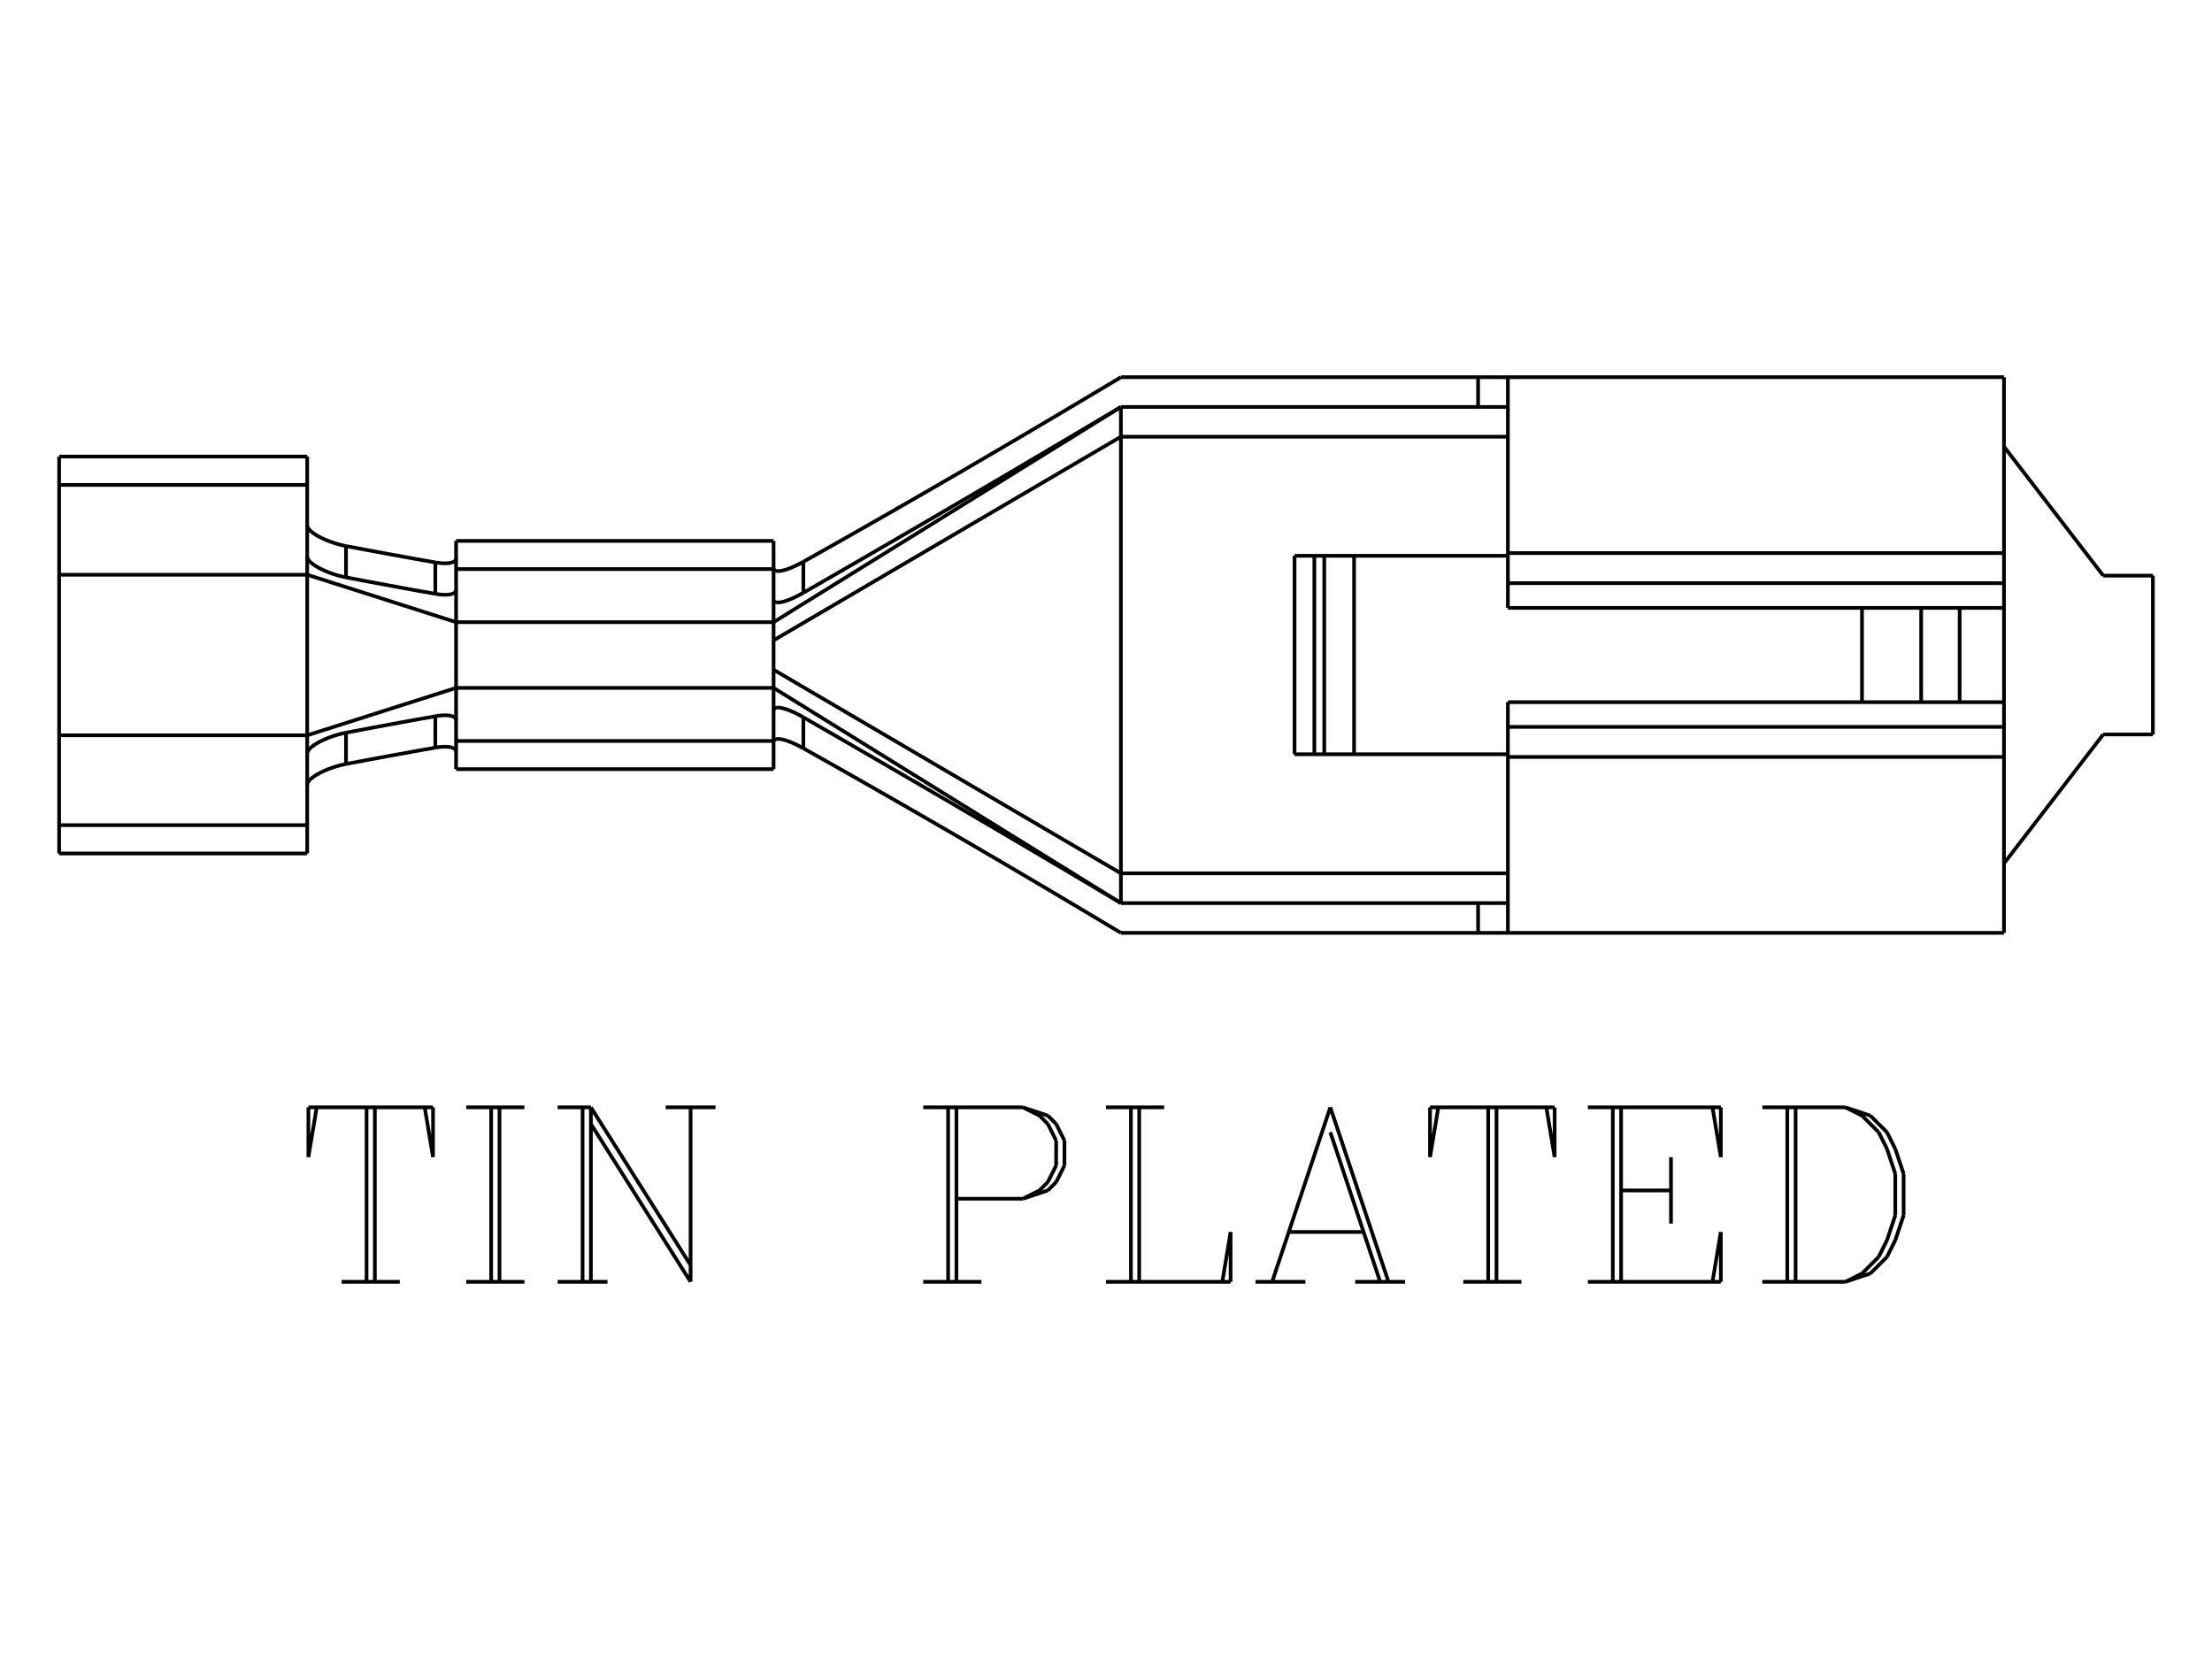 <?xml version="1.0" standalone="no"?><svg xmlns="http://www.w3.org/2000/svg" width="600.000" height="450.000" viewBox="0.0 0.0 600.000 450.000" version="1.1">
<title>Acme Converter - Post-processed with EDS-Designer: 15.40 (info@symca.com)</title>
<desc>Acme Converter - Post-processed with EDS-Designer: 15.40 (info@symca.com)</desc>
<g id="EDS_STYLE_GROUP" fill="none" stroke="black" stroke-width="1.0">
<g id="0" display="visible">
<path d="M99.43 347.69L99.43 300.36M101.68 300.36L101.68 347.69M85.91 300.36L83.65 313.88M83.65 313.88L83.65 300.36M83.65 300.36L117.46 300.36M117.46 300.36L117.46 313.88M117.46 313.88L115.2 300.36M92.67 347.69L108.44 347.69M133.23 347.69L133.23 300.36M135.49 300.36L135.49 347.69M126.47 300.36L142.25 300.36M126.47 347.69L142.25 347.69M158.02 347.69L158.02 300.36M160.28 347.69L160.28 300.36M160.28 300.36L187.32 343.18M160.28 304.87L187.32 347.69M187.32 347.69L187.32 300.36M151.26 300.36L160.28 300.36M180.56 300.36L194.08 300.36M151.26 347.69L164.78 347.69M257.18 347.69L257.18 300.36M259.43 300.36L259.43 347.69M250.42 300.36L277.46 300.36M277.46 300.36L284.22 302.62M284.22 302.62L286.48 304.87M286.48 304.87L288.73 309.38M288.73 309.38L288.73 316.14M288.73 316.14L286.48 320.64M286.48 320.64L284.22 322.9M284.22 322.9L277.46 325.15M277.46 325.15L259.43 325.15M277.46 300.36L281.97 302.62M281.97 302.62L284.22 304.87M284.22 304.87L286.48 309.38M286.48 309.38L286.48 316.14M286.48 316.14L284.22 320.64M284.22 320.64L281.97 322.9M281.97 322.9L277.46 325.15M250.42 347.69L266.2 347.69M306.76 347.69L306.76 300.36M309.01 300.36L309.01 347.69M300 300.36L315.78 300.36M300 347.69L333.8 347.69M333.8 347.69L333.8 334.17M333.8 334.17L331.55 347.69M360.85 300.36L345.07 347.69M360.85 300.36L376.62 347.69M360.85 307.12L374.37 347.69M349.58 334.17L369.86 334.17M340.56 347.69L354.09 347.69M367.61 347.69L381.13 347.69M403.67 347.69L403.67 300.36M405.92 300.36L405.92 347.69M390.14 300.36L387.89 313.88M387.89 313.88L387.89 300.36M387.89 300.36L421.69 300.36M421.69 300.36L421.69 313.88M421.69 313.88L419.44 300.36M396.91 347.69L412.68 347.69M437.47 347.69L437.47 300.36M439.72 300.36L439.72 347.69M453.25 313.88L453.25 331.91M430.71 300.36L466.77 300.36M466.77 300.36L466.77 313.88M466.77 313.88L464.51 300.36M439.72 322.9L453.25 322.9M430.71 347.69L466.77 347.69M466.77 347.69L466.77 334.17M466.77 334.17L464.51 347.69M484.8 347.69L484.8 300.36M487.05 300.36L487.05 347.69M478.03 300.36L500.57 300.36M500.57 300.36L507.33 302.62M507.33 302.62L511.84 307.12M511.84 307.12L514.09 311.63M514.09 311.63L516.35 318.39M516.35 318.39L516.35 329.66M516.35 329.66L514.09 336.42M514.09 336.42L511.84 340.93M511.84 340.93L507.33 345.43M507.33 345.43L500.57 347.69M500.57 347.69L478.03 347.69M500.57 300.36L505.08 302.62M505.08 302.62L509.59 307.12M509.59 307.12L511.84 311.63M511.84 311.63L514.09 318.39M514.09 318.39L514.09 329.66M514.09 329.66L511.84 336.42M511.84 336.42L509.59 340.93M509.59 340.93L505.08 345.43M505.08 345.43L500.57 347.69"/>
<path d="M583.96 156.14L583.96 199.21"/>
<path d="M543.58 102.31L543.58 253.04"/>
<path d="M531.55 190.46L531.55 164.89"/>
<path d="M521.11 190.46L521.11 164.89"/>
<path d="M543.58 234.2L570.5 199.21"/>
<path d="M505.06 190.46L505.06 164.89"/>
<path d="M409.01 102.31L409.01 164.89"/>
<path d="M409.01 190.46L409.01 253.04"/>
<path d="M400.93 253.04L400.93 244.96"/>
<path d="M400.93 110.39L400.93 102.31"/>
<path d="M543.58 253.04L304.04 253.04"/>
<path d="M409.01 244.96L304.04 244.96"/>
<path d="M409.01 236.89L304.04 236.89"/>
<path d="M367.29 204.59L367.29 150.76"/>
<path d="M359.21 204.59L359.21 150.76"/>
<path d="M356.52 204.59L356.52 150.76"/>
<path d="M83.33 231.5L16.04 231.5"/>
<path d="M83.33 223.82L16.04 223.82"/>
<path d="M123.71 168.76L83.33 155.9"/>
<path d="M304.04 236.89L209.83 181.66"/>
<path d="M304.04 244.96L209.83 186.59"/>
<path d="M351.14 204.59L351.14 150.76"/>
<path d="M209.83 208.63L123.71 208.63"/>
<path d="M543.58 205.32L409.01 205.32"/>
<path d="M351.14 204.59L409.01 204.59"/>
<path d="M209.83 200.99L123.71 200.99"/>
<path d="M83.33 199.45L16.04 199.45"/>
<path d="M570.5 199.21L583.96 199.21"/>
<path d="M543.58 197.17L409.01 197.17"/>
<path d="M543.58 190.46L409.01 190.46"/>
<path d="M209.83 186.59L123.71 186.59"/>
<path d="M304.04 244.96L304.04 110.39"/>
<path d="M209.83 168.76L123.71 168.76"/>
<path d="M543.58 164.89L409.01 164.89"/>
<path d="M543.58 158.18L409.01 158.18"/>
<path d="M570.5 156.14L583.96 156.14"/>
<path d="M83.33 155.9L16.04 155.9"/>
<path d="M209.83 154.36L123.71 154.36"/>
<path d="M351.14 150.76L409.01 150.76"/>
<path d="M543.58 150.02L409.01 150.02"/>
<path d="M209.83 146.72L123.71 146.72"/>
<path d="M83.33 131.53L16.04 131.53"/>
<path d="M83.33 123.84L16.04 123.84"/>
<path d="M409.01 118.46L304.04 118.46"/>
<path d="M304.04 110.39L209.83 168.76"/>
<path d="M304.04 118.46L209.83 173.69"/>
<path d="M123.71 186.59L83.33 199.45"/>
<path d="M409.01 110.39L304.04 110.39"/>
<path d="M543.58 102.31L304.04 102.31"/>
<path d="M217.91 202.98L217.91 194.56"/>
<path d="M217.91 160.79L217.91 152.37"/>
<path d="M209.83 208.63L209.83 146.72"/>
<path d="M123.71 208.63L123.71 146.72"/>
<path d="M118.08 202.8L118.08 194.28"/>
<path d="M118.08 161.07L118.08 152.55"/>
<path d="M93.85 207.23L93.85 198.74"/>
<path d="M93.85 156.61L93.85 148.12"/>
<path d="M83.33 231.5L83.33 123.84"/>
<path d="M543.58 121.15L570.5 156.14"/>
<path d="M16.04 231.5L16.04 123.84"/>
<path d="M123.71 203.86L123.7 203.77M123.7 203.77L123.68 203.67M123.68 203.67L123.66 203.58M123.66 203.58L123.62 203.49M123.62 203.49L123.57 203.4M123.57 203.4L123.52 203.32M123.52 203.32L123.45 203.25M123.45 203.25L123.38 203.18M123.38 203.18L123.23 203.06M123.23 203.06L123.06 202.96M123.06 202.96L122.88 202.87M122.88 202.87L122.7 202.81M122.7 202.81L122.52 202.75M122.52 202.75L122.33 202.7M122.33 202.7L122.14 202.66M122.14 202.66L121.94 202.63M121.94 202.63L121.56 202.58M121.56 202.58L121.17 202.55M121.17 202.55L120.78 202.55M120.78 202.55L120.39 202.55M120.39 202.55L120 202.57M120 202.57L119.62 202.6M119.62 202.6L119.23 202.64M119.23 202.64L118.84 202.68M118.84 202.68L118.46 202.74M118.46 202.74L118.08 202.8"/>
<path d="M217.91 152.37L223.34 149.32M223.34 149.32L228.76 146.26M228.76 146.26L234.17 143.18M234.17 143.18L239.58 140.1M239.58 140.1L244.98 137M244.98 137L250.38 133.9M250.38 133.9L255.77 130.78M255.77 130.78L261.16 127.66M261.16 127.66L266.53 124.52M266.53 124.52L271.91 121.37M271.91 121.37L277.28 118.22M277.28 118.22L282.64 115.05M282.64 115.05L288 111.88M288 111.88L293.35 108.7M293.35 108.7L298.7 105.51M298.7 105.51L304.04 102.31"/>
<path d="M209.83 154.12L209.84 154.22M209.84 154.22L209.86 154.31M209.86 154.31L209.89 154.41M209.89 154.41L209.93 154.5"/>
<path d="M209.93 154.5L209.97 154.55M209.97 154.55L210.02 154.6M210.02 154.6L210.12 154.69M210.12 154.69L210.24 154.76M210.24 154.76L210.36 154.82M210.36 154.82L210.49 154.86M210.49 154.86L210.62 154.88M210.62 154.88L210.76 154.9M210.76 154.9L210.89 154.91M210.89 154.91L211.16 154.91M211.16 154.91L211.43 154.9M211.43 154.9L211.7 154.87M211.7 154.87L211.96 154.82M211.96 154.82L212.23 154.77M212.23 154.77L212.49 154.71M212.49 154.71L213.01 154.57M213.01 154.57L213.52 154.4M213.52 154.4L214.03 154.22M214.03 154.22L214.53 154.02M214.53 154.02L215.02 153.81M215.02 153.81L215.51 153.6M215.51 153.6L216 153.37M216 153.37L216.48 153.13M216.48 153.13L216.96 152.88M216.96 152.88L217.44 152.63M217.44 152.63L217.91 152.37"/>
<path d="M217.91 202.98L217.43 202.71M217.43 202.71L216.95 202.46M216.95 202.46L216.46 202.21M216.46 202.21L215.97 201.96M215.97 201.96L215.47 201.73M215.47 201.73L214.97 201.51M214.97 201.51L214.46 201.3M214.46 201.3L213.95 201.1M213.95 201.1L213.43 200.92M213.43 200.92L212.91 200.75M212.91 200.75L212.38 200.61M212.38 200.61L212.11 200.56M212.11 200.56L211.85 200.5M211.85 200.5L211.57 200.47M211.57 200.47L211.3 200.44M211.3 200.44L211.03 200.43M211.03 200.43L210.75 200.45M210.75 200.45L210.62 200.47M210.62 200.47L210.48 200.49M210.48 200.49L210.35 200.53M210.35 200.53L210.22 200.59M210.22 200.59L210.11 200.67M210.11 200.67L210 200.76M210 200.76L209.96 200.81M209.96 200.81L209.92 200.87M209.92 200.87L209.89 200.93M209.89 200.93L209.87 201"/>
<path d="M304.04 253.04L298.7 249.84M298.7 249.84L293.35 246.65M293.35 246.65L288 243.47M288 243.47L282.64 240.29M282.64 240.29L277.28 237.13M277.28 237.13L271.91 233.97M271.91 233.97L266.53 230.83M266.53 230.83L261.16 227.69M261.16 227.69L255.77 224.57M255.77 224.57L250.38 221.45M250.38 221.45L244.98 218.34M244.98 218.34L239.58 215.25M239.58 215.25L234.17 212.16M234.17 212.16L228.76 209.09M228.76 209.09L223.34 206.03M223.34 206.03L217.91 202.98"/>
<path d="M118.08 152.55L118.46 152.61M118.46 152.61L118.84 152.66M118.84 152.66L119.23 152.71M119.23 152.71L119.62 152.75M119.62 152.75L120 152.78M120 152.78L120.39 152.8M120.39 152.8L120.78 152.8M120.78 152.8L121.17 152.79M121.17 152.79L121.56 152.77M121.56 152.77L121.94 152.72M121.94 152.72L122.14 152.69M122.14 152.69L122.33 152.65M122.33 152.65L122.52 152.6M122.52 152.6L122.7 152.54M122.7 152.54L122.88 152.47M122.88 152.47L123.06 152.39M123.06 152.39L123.23 152.29M123.23 152.29L123.38 152.17M123.38 152.17L123.45 152.1M123.45 152.1L123.52 152.03M123.52 152.03L123.57 151.95M123.57 151.95L123.62 151.86M123.62 151.86L123.66 151.77M123.66 151.77L123.68 151.68M123.68 151.68L123.7 151.58M123.7 151.58L123.71 151.48"/>
<path d="M93.85 148.12L99.9 149.26M99.9 149.26L105.96 150.38M105.96 150.38L112.01 151.48M112.01 151.48L115.04 152.02M115.04 152.02L118.08 152.55"/>
<path d="M83.33 142.55L83.34 142.65M83.34 142.65L83.35 142.75M83.35 142.75L83.38 142.84M83.38 142.84L83.41 142.93M83.41 142.93L83.49 143.11M83.49 143.11L83.59 143.27M83.59 143.27L83.7 143.43M83.7 143.43L83.82 143.58M83.82 143.58L83.94 143.73M83.94 143.73L84.08 143.86M84.08 143.86L84.36 144.13M84.36 144.13L84.66 144.37M84.66 144.37L84.97 144.6M84.97 144.6L85.28 144.82M85.28 144.82L85.61 145.03M85.61 145.03L85.93 145.23M85.93 145.23L86.27 145.42M86.27 145.42L86.61 145.61M86.61 145.61L86.95 145.78M86.95 145.78L87.29 145.95M87.29 145.95L87.99 146.28M87.99 146.28L88.7 146.58M88.7 146.58L89.42 146.86M89.42 146.86L90.14 147.12M90.14 147.12L90.87 147.36M90.87 147.36L91.61 147.58M91.61 147.58L92.35 147.78M92.35 147.78L93.1 147.96M93.1 147.96L93.85 148.12"/>
<path d="M93.85 207.23L93.1 207.39M93.1 207.39L92.35 207.56M92.35 207.56L91.61 207.77M91.61 207.77L90.87 207.99M90.87 207.99L90.14 208.23M90.14 208.23L89.42 208.49M89.42 208.49L88.7 208.77M88.7 208.77L87.99 209.07M87.99 209.07L87.29 209.39M87.29 209.39L86.95 209.57M86.95 209.57L86.61 209.74M86.61 209.74L86.27 209.93M86.27 209.93L85.93 210.12M85.93 210.12L85.61 210.32M85.61 210.32L85.28 210.53M85.28 210.53L84.97 210.75M84.97 210.75L84.66 210.98M84.66 210.98L84.36 211.22M84.36 211.22L84.08 211.48M84.08 211.48L83.94 211.62M83.94 211.62L83.82 211.77M83.82 211.77L83.7 211.92M83.7 211.92L83.59 212.07M83.59 212.07L83.49 212.24M83.49 212.24L83.41 212.42M83.41 212.42L83.38 212.51M83.38 212.51L83.35 212.6M83.35 212.6L83.34 212.7M83.34 212.7L83.33 212.79"/>
<path d="M118.08 202.8L115.04 203.33M115.04 203.33L112.01 203.87M112.01 203.87L105.96 204.97M105.96 204.97L99.9 206.09M99.9 206.09L93.85 207.23"/>
<path d="M217.91 194.56L228.72 200.79M228.72 200.79L239.51 207.04M239.51 207.04L250.3 213.31M250.3 213.31L261.07 219.6M261.07 219.6L271.83 225.91M271.83 225.91L282.57 232.24M282.57 232.24L293.31 238.59M293.31 238.59L304.04 244.96"/>
<path d="M209.83 192.7L209.85 192.56M209.85 192.56L209.86 192.49M209.86 192.49L209.88 192.42M209.88 192.42L209.91 192.35M209.91 192.35L209.95 192.29M209.95 192.29L210 192.24M210 192.24L210.04 192.19M210.04 192.19L210.16 192.1M210.16 192.1L210.28 192.03M210.28 192.03L210.42 191.99M210.42 191.99L210.56 191.95M210.56 191.95L210.7 191.93M210.7 191.93L210.84 191.92M210.84 191.92L211.12 191.92M211.12 191.92L211.4 191.94M211.4 191.94L211.68 191.97M211.68 191.97L211.96 192.02M211.96 192.02L212.23 192.08M212.23 192.08L212.51 192.15M212.51 192.15L212.78 192.23M212.78 192.23L213.32 192.4M213.32 192.4L213.85 192.59M213.85 192.59L214.37 192.8M214.37 192.8L214.89 193.02M214.89 193.02L215.41 193.25M215.41 193.25L215.92 193.5M215.92 193.5L216.42 193.75M216.42 193.75L216.92 194.01M216.92 194.01L217.42 194.29M217.42 194.29L217.91 194.56"/>
<path d="M123.71 160.02L123.7 160.12M123.7 160.12L123.68 160.21M123.68 160.21L123.66 160.31M123.66 160.31L123.62 160.4M123.62 160.4L123.57 160.48M123.57 160.48L123.52 160.56M123.52 160.56L123.45 160.64M123.45 160.64L123.38 160.7M123.38 160.7L123.23 160.82M123.23 160.82L123.06 160.92M123.06 160.92L122.88 161.01M122.88 161.01L122.7 161.08M122.7 161.08L122.51 161.13M122.51 161.13L122.33 161.18M122.33 161.18L122.14 161.22M122.14 161.22L121.94 161.25M121.94 161.25L121.56 161.3M121.56 161.3L121.17 161.32M121.17 161.32L120.78 161.33M120.78 161.33L120.39 161.32M120.39 161.32L120 161.31M120 161.31L119.62 161.28M119.62 161.28L119.23 161.24M119.23 161.24L118.84 161.19M118.84 161.19L118.46 161.13M118.46 161.13L118.08 161.07"/>
<path d="M217.91 160.79L217.42 161.06M217.42 161.06L216.92 161.33M216.92 161.33L216.42 161.6M216.42 161.6L215.92 161.85M215.92 161.85L215.41 162.09M215.41 162.09L214.89 162.33M214.89 162.33L214.37 162.55M214.37 162.55L213.85 162.76M213.85 162.76L213.32 162.95M213.32 162.95L212.78 163.12M212.78 163.12L212.51 163.2M212.51 163.2L212.23 163.27M212.23 163.27L211.96 163.33M211.96 163.33L211.68 163.37M211.68 163.37L211.4 163.41M211.4 163.41L211.12 163.43M211.12 163.43L210.84 163.43M210.84 163.43L210.7 163.42M210.7 163.42L210.56 163.39M210.56 163.39L210.42 163.36M210.42 163.36L210.28 163.31M210.28 163.31L210.16 163.25M210.16 163.25L210.04 163.16M210.04 163.16L210 163.11M210 163.11L209.95 163.05M209.95 163.05L209.91 162.99M209.91 162.99L209.88 162.93M209.88 162.93L209.86 162.86M209.86 162.86L209.85 162.79M209.85 162.79L209.83 162.65"/>
<path d="M304.04 110.39L293.31 116.75M293.31 116.75L282.57 123.1M282.57 123.1L271.83 129.44M271.83 129.44L261.07 135.75M261.07 135.75L250.3 142.04M250.3 142.04L239.51 148.31M239.51 148.31L228.72 154.56M228.72 154.56L217.91 160.79"/>
<path d="M118.08 161.07L115.04 160.53M115.04 160.53L112.01 159.99M112.01 159.99L105.96 158.88M105.96 158.88L99.9 157.75M99.9 157.75L93.85 156.61"/>
<path d="M93.85 156.61L93.1 156.45M93.1 156.45L92.35 156.27M92.35 156.27L91.61 156.07M91.61 156.07L90.87 155.85M90.87 155.85L90.14 155.61M90.14 155.61L89.41 155.35M89.41 155.35L88.7 155.07M88.7 155.07L87.99 154.76M87.99 154.76L87.29 154.44M87.29 154.44L86.95 154.27M86.95 154.27L86.61 154.09M86.61 154.09L86.27 153.91M86.27 153.91L85.93 153.71M85.93 153.71L85.61 153.51M85.61 153.51L85.28 153.31M85.28 153.31L84.97 153.09M84.97 153.09L84.66 152.85M84.66 152.85L84.36 152.61M84.36 152.61L84.08 152.35M84.08 152.35L83.94 152.21M83.94 152.21L83.82 152.07M83.82 152.07L83.7 151.92M83.7 151.92L83.59 151.76M83.59 151.76L83.49 151.59M83.49 151.59L83.41 151.42M83.41 151.42L83.38 151.32M83.38 151.32L83.35 151.23M83.35 151.23L83.34 151.13M83.34 151.13L83.33 151.04"/>
<path d="M83.33 204.31L83.34 204.21M83.34 204.21L83.35 204.12M83.35 204.12L83.38 204.03M83.38 204.03L83.41 203.93M83.41 203.93L83.49 203.76M83.49 203.76L83.59 203.59M83.59 203.59L83.7 203.43M83.7 203.43L83.82 203.28M83.82 203.28L83.94 203.14M83.94 203.14L84.08 203M84.08 203L84.36 202.74M84.36 202.74L84.66 202.49M84.66 202.49L84.97 202.26M84.97 202.26L85.28 202.04M85.28 202.04L85.61 201.83M85.61 201.83L85.93 201.63M85.93 201.63L86.27 201.44M86.27 201.44L86.61 201.26M86.61 201.26L86.95 201.08M86.95 201.08L87.29 200.91M87.29 200.91L87.99 200.58M87.99 200.58L88.7 200.28M88.7 200.28L89.41 200M89.41 200L90.14 199.74M90.14 199.74L90.87 199.5M90.87 199.5L91.61 199.28M91.61 199.28L92.35 199.07M92.35 199.07L93.1 198.9M93.1 198.9L93.85 198.74"/>
<path d="M93.85 198.74L99.9 197.6M99.9 197.6L105.96 196.47M105.96 196.47L112.01 195.36M112.01 195.36L115.04 194.82M115.04 194.82L118.08 194.28"/>
<path d="M118.08 194.28L118.46 194.22M118.46 194.22L118.84 194.16M118.84 194.16L119.23 194.11M119.23 194.11L119.62 194.07M119.62 194.07L120 194.04M120 194.04L120.39 194.02M120.39 194.02L120.78 194.02M120.78 194.02L121.17 194.03M121.17 194.03L121.56 194.05M121.56 194.05L121.94 194.1M121.94 194.1L122.14 194.13M122.14 194.13L122.33 194.17M122.33 194.17L122.51 194.22M122.51 194.22L122.7 194.27M122.7 194.27L122.88 194.34M122.88 194.34L123.06 194.42M123.06 194.42L123.23 194.52M123.23 194.52L123.38 194.64M123.38 194.64L123.45 194.71M123.45 194.71L123.52 194.79M123.52 194.79L123.57 194.87M123.57 194.87L123.62 194.95M123.62 194.95L123.66 195.04M123.66 195.04L123.68 195.14M123.68 195.14L123.7 195.23M123.7 195.23L123.71 195.33"/>
</g>
</g>
</svg>
